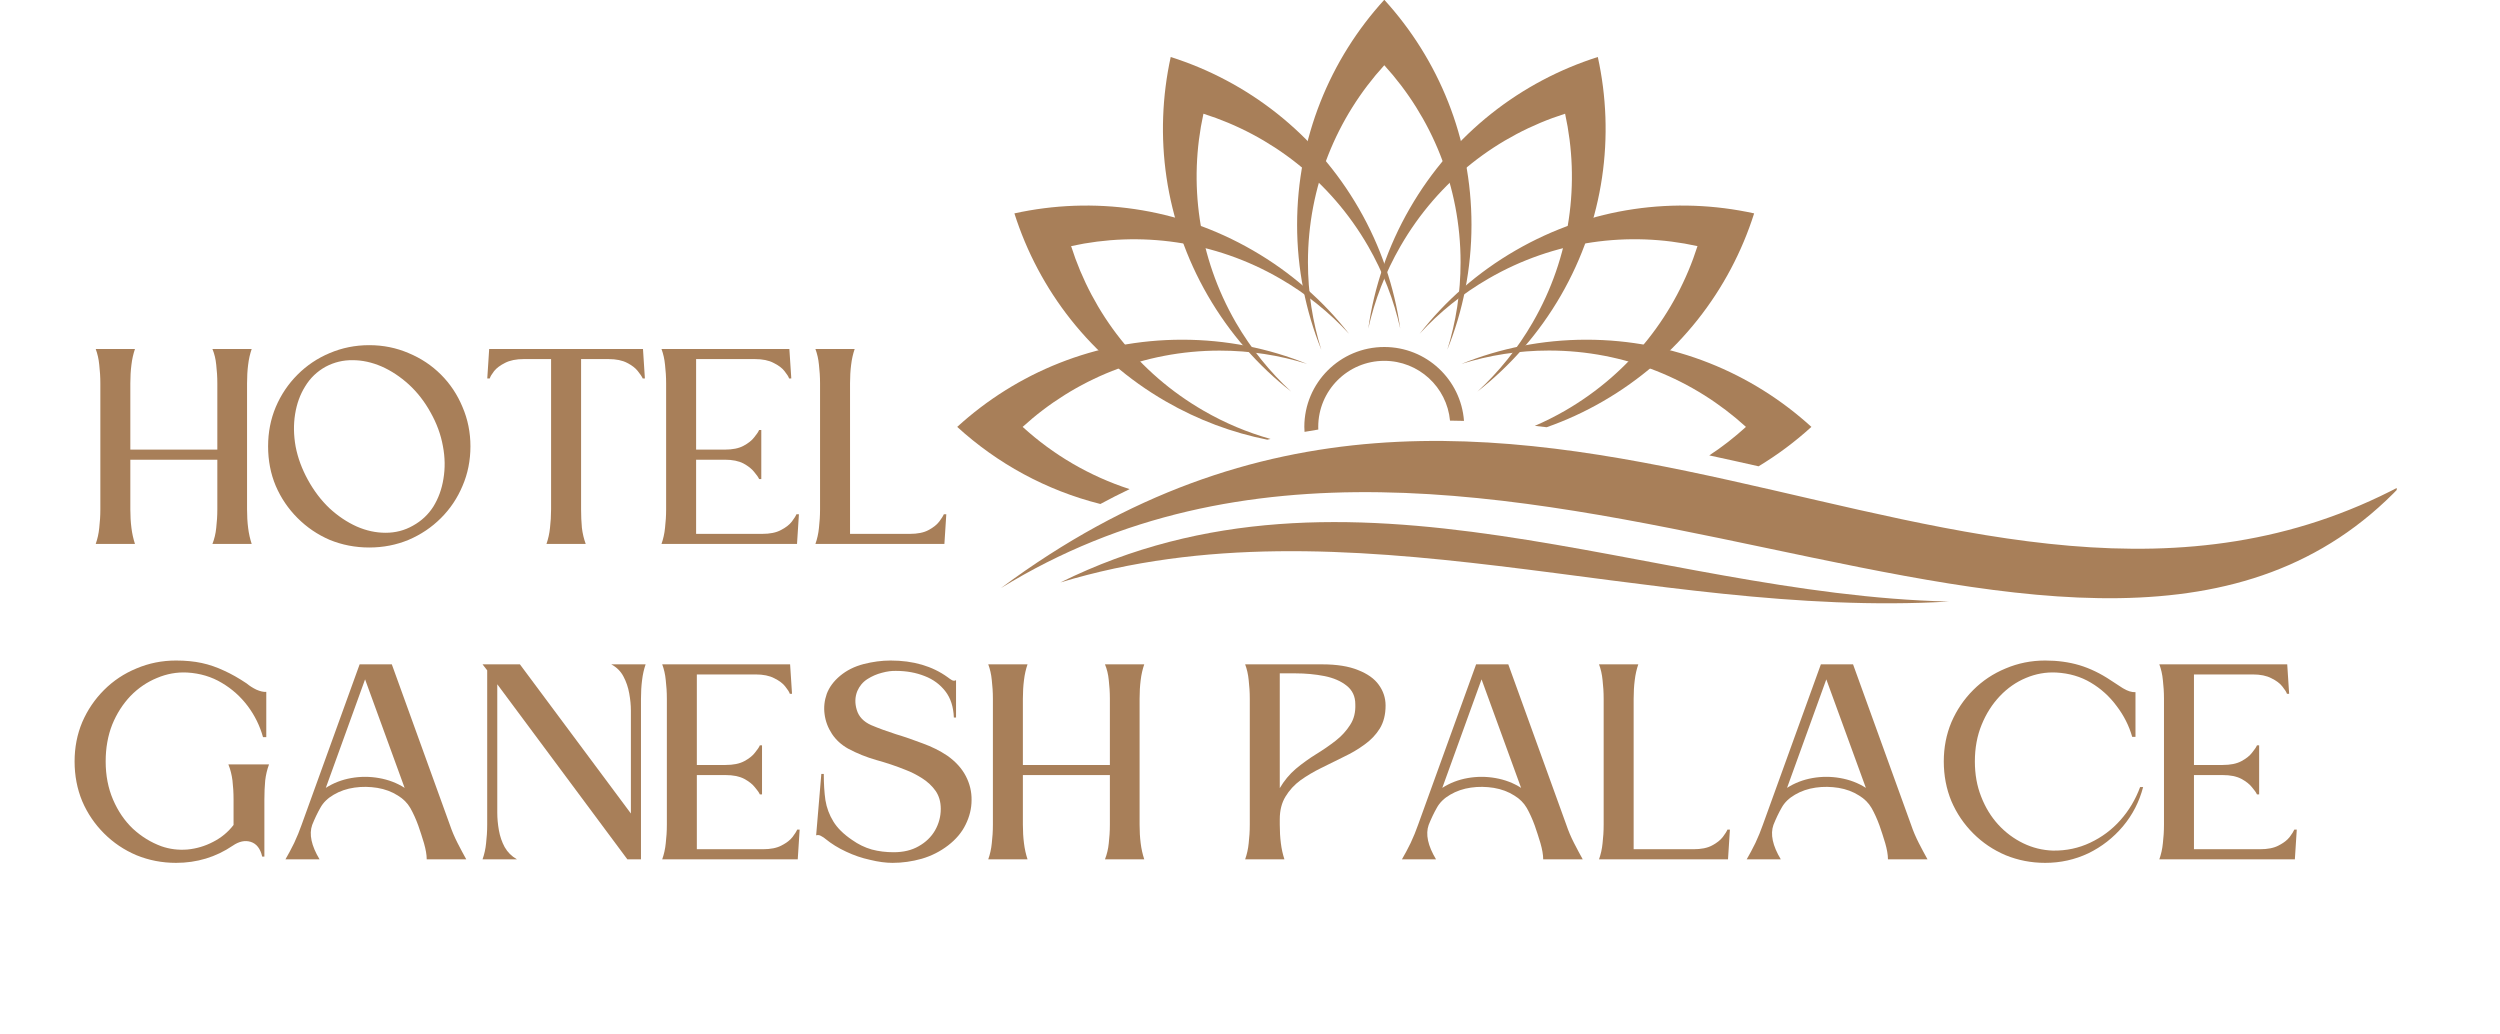 <svg xmlns="http://www.w3.org/2000/svg" xmlns:xlink="http://www.w3.org/1999/xlink" width="191" zoomAndPan="magnify" viewBox="0 0 143.25 59.25" height="79" preserveAspectRatio="xMidYMid meet" version="1.0"><defs><g/><clipPath id="f9c5e5b8da"><path d="M 57 25 L 137.332 25 L 137.332 35 L 57 35 Z M 57 25 " clip-rule="nonzero"/></clipPath><clipPath id="79070fb55d"><path d="M 54.848 19 L 75 19 L 75 29 L 54.848 29 Z M 54.848 19 " clip-rule="nonzero"/></clipPath></defs><g clip-path="url(#f9c5e5b8da)"><path fill="#a87f59" d="M 57.352 33.699 C 86.844 11.766 112.5 41.117 137.559 27.844 C 119.77 46.621 85.129 16.59 57.352 33.699 " fill-opacity="1" fill-rule="evenodd"/></g><path fill="#a87f59" d="M 75.711 20.039 C 74.816 17.828 74.324 15.41 74.324 12.879 C 74.324 7.914 76.215 3.391 79.32 -0.012 C 82.422 3.391 84.316 7.914 84.316 12.879 C 84.316 15.41 83.824 17.828 82.93 20.039 C 83.426 18.457 83.691 16.773 83.691 15.027 C 83.691 10.676 82.035 6.719 79.32 3.738 C 76.602 6.719 74.945 10.676 74.945 15.027 C 74.945 16.773 75.215 18.457 75.711 20.039 " fill-opacity="1" fill-rule="evenodd"/><path fill="#a87f59" d="M 73.984 22.438 C 72.102 20.969 70.469 19.121 69.203 16.93 C 66.719 12.629 66.098 7.766 67.082 3.266 C 71.469 4.66 75.371 7.633 77.855 11.934 C 79.121 14.125 79.902 16.465 80.234 18.828 C 79.871 17.207 79.262 15.617 78.391 14.102 C 76.215 10.336 72.801 7.734 68.957 6.516 C 68.094 10.453 68.641 14.711 70.812 18.477 C 71.688 19.988 72.762 21.312 73.984 22.438 " fill-opacity="1" fill-rule="evenodd"/><path fill="#a87f59" d="M 72.617 25.195 C 70.621 24.797 68.652 24.07 66.793 22.996 C 62.488 20.512 59.52 16.613 58.125 12.227 C 62.621 11.238 67.484 11.859 71.785 14.344 C 73.98 15.609 75.828 17.246 77.297 19.125 C 76.172 17.902 74.848 16.828 73.336 15.957 C 69.57 13.781 65.309 13.238 61.375 14.102 C 62.594 17.941 65.195 21.355 68.961 23.531 C 70.195 24.246 71.484 24.781 72.801 25.152 C 72.738 25.168 72.68 25.18 72.617 25.195 " fill-opacity="1" fill-rule="evenodd"/><g clip-path="url(#79070fb55d)"><path fill="#a87f59" d="M 63.051 28.879 C 59.945 28.098 57.141 26.555 54.848 24.461 C 58.246 21.359 62.77 19.465 67.738 19.465 C 70.27 19.465 72.688 19.957 74.898 20.852 C 73.316 20.355 71.629 20.09 69.883 20.09 C 65.535 20.09 61.574 21.746 58.598 24.461 C 60.344 26.055 62.426 27.281 64.727 28.027 C 64.168 28.293 63.609 28.578 63.051 28.879 " fill-opacity="1" fill-rule="evenodd"/></g><path fill="#a87f59" d="M 78.402 18.828 C 78.734 16.465 79.52 14.125 80.785 11.934 C 83.266 7.633 87.168 4.66 91.555 3.266 C 92.543 7.766 91.918 12.629 89.438 16.93 C 88.172 19.121 86.535 20.969 84.656 22.438 C 85.879 21.312 86.953 19.988 87.824 18.477 C 90 14.711 90.543 10.453 89.68 6.516 C 85.84 7.734 82.422 10.336 80.25 14.102 C 79.375 15.617 78.766 17.207 78.402 18.828 " fill-opacity="1" fill-rule="evenodd"/><path fill="#a87f59" d="M 81.344 19.125 C 82.812 17.246 84.66 15.609 86.852 14.344 C 91.152 11.859 96.016 11.238 100.512 12.227 C 99.121 16.613 96.148 20.512 91.848 22.996 C 90.801 23.602 89.723 24.094 88.625 24.48 C 88.398 24.453 88.172 24.43 87.945 24.402 C 88.531 24.148 89.109 23.859 89.68 23.531 C 93.441 21.355 96.047 17.941 97.266 14.102 C 93.328 13.234 89.07 13.781 85.305 15.957 C 83.793 16.828 82.465 17.902 81.344 19.125 " fill-opacity="1" fill-rule="evenodd"/><path fill="#a87f59" d="M 83.742 20.852 C 85.953 19.957 88.371 19.465 90.902 19.465 C 95.867 19.465 100.391 21.359 103.793 24.461 C 102.863 25.309 101.848 26.066 100.766 26.719 C 99.828 26.508 98.887 26.297 97.941 26.094 C 98.688 25.605 99.387 25.059 100.043 24.461 C 97.062 21.746 93.105 20.086 88.754 20.086 C 87.008 20.086 85.324 20.355 83.742 20.852 " fill-opacity="1" fill-rule="evenodd"/><path fill="#a87f59" d="M 79.32 19.883 C 81.734 19.883 83.711 21.75 83.887 24.117 C 83.621 24.109 83.352 24.105 83.086 24.102 C 82.906 22.18 81.289 20.676 79.32 20.676 C 77.23 20.676 75.535 22.371 75.535 24.461 C 75.535 24.512 75.535 24.562 75.539 24.613 C 75.277 24.656 75.012 24.699 74.75 24.746 C 74.742 24.652 74.738 24.559 74.738 24.461 C 74.738 21.934 76.789 19.883 79.32 19.883 " fill-opacity="1" fill-rule="evenodd"/><path fill="#a87f59" d="M 60.758 33.375 C 77.324 25.18 94.387 34.062 111.672 34.469 C 94.406 35.48 77.18 28.395 60.758 33.375 " fill-opacity="1" fill-rule="evenodd"/><g fill="#a87f59" fill-opacity="1"><g transform="translate(4.274, 49.239)"><g><path d="M 5.812 -11.391 C 6.352 -11.391 6.844 -11.344 7.281 -11.25 C 7.719 -11.156 8.145 -11.008 8.562 -10.812 C 8.977 -10.625 9.41 -10.379 9.859 -10.078 C 10.023 -9.941 10.211 -9.82 10.422 -9.719 C 10.641 -9.625 10.828 -9.582 10.984 -9.594 L 10.984 -7 L 10.797 -7 C 10.617 -7.645 10.328 -8.238 9.922 -8.781 C 9.516 -9.32 9.02 -9.766 8.438 -10.109 C 7.852 -10.461 7.191 -10.66 6.453 -10.703 C 5.859 -10.734 5.281 -10.629 4.719 -10.391 C 4.156 -10.16 3.648 -9.816 3.203 -9.359 C 2.766 -8.898 2.414 -8.352 2.156 -7.719 C 1.906 -7.082 1.781 -6.379 1.781 -5.609 C 1.781 -4.805 1.922 -4.078 2.203 -3.422 C 2.484 -2.766 2.863 -2.207 3.344 -1.75 C 3.832 -1.301 4.375 -0.969 4.969 -0.75 C 5.445 -0.582 5.945 -0.52 6.469 -0.562 C 6.988 -0.613 7.477 -0.758 7.938 -1 C 8.406 -1.238 8.797 -1.562 9.109 -1.969 L 9.109 -3.422 C 9.109 -3.816 9.086 -4.18 9.047 -4.516 C 9.004 -4.848 8.926 -5.156 8.812 -5.438 L 11.141 -5.438 C 11.035 -5.156 10.961 -4.848 10.922 -4.516 C 10.891 -4.18 10.875 -3.816 10.875 -3.422 L 10.875 -0.156 L 10.75 -0.156 C 10.645 -0.613 10.426 -0.895 10.094 -1 C 9.77 -1.102 9.426 -1.031 9.062 -0.781 C 8.094 -0.125 7.008 0.203 5.812 0.203 C 5.008 0.203 4.254 0.055 3.547 -0.234 C 2.836 -0.535 2.219 -0.953 1.688 -1.484 C 1.156 -2.016 0.738 -2.629 0.438 -3.328 C 0.145 -4.035 0 -4.797 0 -5.609 C 0 -6.41 0.145 -7.16 0.438 -7.859 C 0.738 -8.555 1.156 -9.172 1.688 -9.703 C 2.219 -10.234 2.836 -10.645 3.547 -10.938 C 4.254 -11.238 5.008 -11.391 5.812 -11.391 Z M 5.812 -11.391 "/></g></g></g><g fill="#a87f59" fill-opacity="1"><g transform="translate(16.357, 49.239)"><g><path d="M 6.094 -11.172 L 9.422 -1.969 C 9.535 -1.633 9.68 -1.289 9.859 -0.938 C 10.035 -0.594 10.203 -0.281 10.359 0 L 8.094 0 C 8.094 -0.258 8.039 -0.566 7.938 -0.922 C 7.832 -1.273 7.723 -1.613 7.609 -1.938 C 7.473 -2.312 7.32 -2.645 7.156 -2.938 C 6.988 -3.227 6.75 -3.469 6.438 -3.656 C 6.094 -3.875 5.703 -4.02 5.266 -4.094 C 4.828 -4.164 4.391 -4.172 3.953 -4.109 C 3.516 -4.047 3.117 -3.91 2.766 -3.703 C 2.422 -3.504 2.164 -3.254 2 -2.953 C 1.832 -2.66 1.676 -2.332 1.531 -1.969 C 1.344 -1.438 1.484 -0.781 1.953 0 L 0 0 C 0.164 -0.281 0.332 -0.594 0.5 -0.938 C 0.664 -1.289 0.805 -1.633 0.922 -1.969 L 4.25 -11.172 Z M 6.828 -4.094 L 4.562 -10.312 L 2.312 -4.094 C 2.75 -4.375 3.234 -4.562 3.766 -4.656 C 4.297 -4.75 4.828 -4.75 5.359 -4.656 C 5.898 -4.562 6.391 -4.375 6.828 -4.094 Z M 6.828 -4.094 "/></g></g></g><g fill="#a87f59" fill-opacity="1"><g transform="translate(27.65, 49.239)"><g><path d="M 7.375 -11.172 L 9.344 -11.172 C 9.25 -10.898 9.18 -10.598 9.141 -10.266 C 9.098 -9.93 9.078 -9.578 9.078 -9.203 L 9.078 0 L 8.297 0 L 0.844 -10.031 L 0.844 -2.672 C 0.844 -2.348 0.875 -2.008 0.938 -1.656 C 1 -1.312 1.109 -0.992 1.266 -0.703 C 1.43 -0.41 1.664 -0.176 1.969 0 L 0 0 C 0.102 -0.289 0.172 -0.598 0.203 -0.922 C 0.242 -1.254 0.266 -1.609 0.266 -1.984 L 0.266 -10.828 L 0 -11.172 C 0.352 -11.172 0.707 -11.172 1.062 -11.172 C 1.426 -11.172 1.785 -11.172 2.141 -11.172 L 8.5 -2.625 L 8.5 -8.516 C 8.5 -8.828 8.469 -9.156 8.406 -9.5 C 8.344 -9.852 8.234 -10.176 8.078 -10.469 C 7.922 -10.77 7.688 -11.004 7.375 -11.172 Z M 7.375 -11.172 "/></g></g></g><g fill="#a87f59" fill-opacity="1"><g transform="translate(37.945, 49.239)"><g><path d="M 7.766 0 L 0 0 C 0.102 -0.289 0.172 -0.598 0.203 -0.922 C 0.242 -1.254 0.266 -1.609 0.266 -1.984 C 0.266 -2.234 0.266 -2.598 0.266 -3.078 C 0.266 -3.555 0.266 -4.094 0.266 -4.688 C 0.266 -5.289 0.266 -5.891 0.266 -6.484 C 0.266 -7.078 0.266 -7.613 0.266 -8.094 C 0.266 -8.582 0.266 -8.953 0.266 -9.203 C 0.266 -9.578 0.242 -9.93 0.203 -10.266 C 0.172 -10.598 0.102 -10.898 0 -11.172 L 7.328 -11.172 L 7.438 -9.484 L 7.312 -9.484 C 7.281 -9.586 7.191 -9.727 7.047 -9.906 C 6.91 -10.082 6.703 -10.238 6.422 -10.375 C 6.148 -10.52 5.789 -10.594 5.344 -10.594 L 1.984 -10.594 L 1.984 -5.406 L 3.625 -5.406 C 4.07 -5.406 4.43 -5.477 4.703 -5.625 C 4.973 -5.77 5.176 -5.93 5.312 -6.109 C 5.457 -6.285 5.551 -6.426 5.594 -6.531 L 5.719 -6.531 C 5.719 -6.062 5.719 -5.586 5.719 -5.109 C 5.719 -4.641 5.719 -4.176 5.719 -3.719 L 5.594 -3.719 C 5.551 -3.82 5.457 -3.957 5.312 -4.125 C 5.176 -4.301 4.973 -4.461 4.703 -4.609 C 4.43 -4.754 4.07 -4.828 3.625 -4.828 L 1.984 -4.828 L 1.984 -0.578 L 5.766 -0.578 C 6.211 -0.578 6.57 -0.648 6.844 -0.797 C 7.125 -0.941 7.332 -1.102 7.469 -1.281 C 7.602 -1.457 7.691 -1.598 7.734 -1.703 L 7.875 -1.703 Z M 7.766 0 "/></g></g></g><g fill="#a87f59" fill-opacity="1"><g transform="translate(46.765, 49.239)"><g><path d="M 7.891 -8.125 C 7.867 -8.738 7.707 -9.238 7.406 -9.625 C 7.102 -10.02 6.707 -10.312 6.219 -10.5 C 5.727 -10.695 5.18 -10.797 4.578 -10.797 C 4.336 -10.805 4.066 -10.77 3.766 -10.688 C 3.473 -10.613 3.195 -10.492 2.938 -10.328 C 2.676 -10.16 2.484 -9.93 2.359 -9.641 C 2.223 -9.305 2.211 -8.945 2.328 -8.562 C 2.441 -8.176 2.719 -7.883 3.156 -7.688 C 3.582 -7.508 4.051 -7.336 4.562 -7.172 C 5.082 -7.016 5.598 -6.836 6.109 -6.641 C 6.629 -6.453 7.098 -6.219 7.516 -5.938 C 7.992 -5.602 8.348 -5.211 8.578 -4.766 C 8.805 -4.328 8.914 -3.867 8.906 -3.391 C 8.906 -2.91 8.789 -2.441 8.562 -1.984 C 8.344 -1.535 8.008 -1.141 7.562 -0.797 C 7.113 -0.453 6.609 -0.195 6.047 -0.031 C 5.492 0.125 4.938 0.203 4.375 0.203 C 3.988 0.203 3.562 0.145 3.094 0.031 C 2.625 -0.07 2.164 -0.227 1.719 -0.438 C 1.27 -0.645 0.875 -0.891 0.531 -1.172 C 0.477 -1.223 0.398 -1.273 0.297 -1.328 C 0.203 -1.391 0.102 -1.406 0 -1.375 L 0.297 -4.891 L 0.438 -4.891 C 0.438 -4.328 0.469 -3.828 0.531 -3.391 C 0.602 -2.953 0.754 -2.547 0.984 -2.172 C 1.211 -1.797 1.57 -1.441 2.062 -1.109 C 2.414 -0.859 2.789 -0.676 3.188 -0.562 C 3.582 -0.457 4 -0.406 4.438 -0.406 C 5 -0.406 5.477 -0.52 5.875 -0.75 C 6.281 -0.977 6.594 -1.281 6.812 -1.656 C 7.031 -2.039 7.141 -2.453 7.141 -2.891 C 7.141 -3.297 7.039 -3.641 6.844 -3.922 C 6.645 -4.203 6.391 -4.441 6.078 -4.641 C 5.773 -4.836 5.457 -5 5.125 -5.125 C 4.582 -5.344 4.023 -5.531 3.453 -5.688 C 2.879 -5.852 2.336 -6.07 1.828 -6.344 C 1.441 -6.562 1.133 -6.844 0.906 -7.188 C 0.676 -7.539 0.535 -7.914 0.484 -8.312 C 0.43 -8.707 0.473 -9.098 0.609 -9.484 C 0.754 -9.867 1.008 -10.211 1.375 -10.516 C 1.75 -10.828 2.195 -11.051 2.719 -11.188 C 3.238 -11.32 3.754 -11.391 4.266 -11.391 C 5.566 -11.391 6.656 -11.07 7.531 -10.438 C 7.613 -10.375 7.695 -10.316 7.781 -10.266 C 7.863 -10.223 7.941 -10.223 8.016 -10.266 L 8.016 -8.125 Z M 7.891 -8.125 "/></g></g></g><g fill="#a87f59" fill-opacity="1"><g transform="translate(56.627, 49.239)"><g><path d="M 1.984 -1.984 C 1.984 -1.609 2.004 -1.254 2.047 -0.922 C 2.086 -0.598 2.156 -0.289 2.25 0 L 0 0 C 0.102 -0.289 0.172 -0.598 0.203 -0.922 C 0.242 -1.254 0.266 -1.609 0.266 -1.984 C 0.266 -2.234 0.266 -2.598 0.266 -3.078 C 0.266 -3.555 0.266 -4.094 0.266 -4.688 C 0.266 -5.289 0.266 -5.891 0.266 -6.484 C 0.266 -7.078 0.266 -7.613 0.266 -8.094 C 0.266 -8.582 0.266 -8.953 0.266 -9.203 C 0.266 -9.578 0.242 -9.93 0.203 -10.266 C 0.172 -10.598 0.102 -10.898 0 -11.172 L 2.25 -11.172 C 2.156 -10.898 2.086 -10.598 2.047 -10.266 C 2.004 -9.93 1.984 -9.578 1.984 -9.203 L 1.984 -5.406 L 6.969 -5.406 L 6.969 -9.203 C 6.969 -9.578 6.945 -9.93 6.906 -10.266 C 6.875 -10.598 6.801 -10.898 6.688 -11.172 L 8.938 -11.172 C 8.844 -10.898 8.773 -10.598 8.734 -10.266 C 8.691 -9.93 8.672 -9.578 8.672 -9.203 C 8.672 -8.953 8.672 -8.582 8.672 -8.094 C 8.672 -7.613 8.672 -7.078 8.672 -6.484 C 8.672 -5.891 8.672 -5.289 8.672 -4.688 C 8.672 -4.094 8.672 -3.555 8.672 -3.078 C 8.672 -2.598 8.672 -2.234 8.672 -1.984 C 8.672 -1.609 8.691 -1.254 8.734 -0.922 C 8.773 -0.598 8.844 -0.289 8.938 0 L 6.688 0 C 6.801 -0.289 6.875 -0.598 6.906 -0.922 C 6.945 -1.254 6.969 -1.609 6.969 -1.984 L 6.969 -4.828 L 1.984 -4.828 Z M 1.984 -1.984 "/></g></g></g><g fill="#a87f59" fill-opacity="1"><g transform="translate(66.505, 49.239)"><g/></g></g><g fill="#a87f59" fill-opacity="1"><g transform="translate(71.347, 49.239)"><g><path d="M 4.406 -11.172 C 5.25 -11.172 5.938 -11.062 6.469 -10.844 C 7.008 -10.633 7.406 -10.352 7.656 -10 C 7.914 -9.645 8.047 -9.25 8.047 -8.812 C 8.047 -8.301 7.938 -7.863 7.719 -7.5 C 7.5 -7.145 7.207 -6.836 6.844 -6.578 C 6.488 -6.316 6.094 -6.082 5.656 -5.875 C 5.227 -5.664 4.797 -5.453 4.359 -5.234 C 3.93 -5.023 3.535 -4.789 3.172 -4.531 C 2.816 -4.27 2.531 -3.957 2.312 -3.594 C 2.094 -3.238 1.984 -2.805 1.984 -2.297 L 1.984 -1.984 C 1.984 -1.609 2.004 -1.254 2.047 -0.922 C 2.086 -0.598 2.156 -0.289 2.25 0 C 1.926 0 1.551 0 1.125 0 C 0.695 0 0.32 0 0 0 C 0.102 -0.289 0.172 -0.598 0.203 -0.922 C 0.242 -1.254 0.266 -1.609 0.266 -1.984 C 0.266 -2.234 0.266 -2.598 0.266 -3.078 C 0.266 -3.555 0.266 -4.094 0.266 -4.688 C 0.266 -5.289 0.266 -5.891 0.266 -6.484 C 0.266 -7.078 0.266 -7.613 0.266 -8.094 C 0.266 -8.582 0.266 -8.953 0.266 -9.203 C 0.266 -9.578 0.242 -9.93 0.203 -10.266 C 0.172 -10.598 0.102 -10.898 0 -11.172 Z M 1.984 -4.078 C 2.234 -4.504 2.539 -4.875 2.906 -5.188 C 3.281 -5.5 3.672 -5.781 4.078 -6.031 C 4.484 -6.281 4.852 -6.535 5.188 -6.797 C 5.531 -7.066 5.805 -7.367 6.016 -7.703 C 6.234 -8.035 6.332 -8.43 6.312 -8.891 C 6.312 -9.336 6.145 -9.691 5.812 -9.953 C 5.488 -10.211 5.066 -10.395 4.547 -10.5 C 4.023 -10.602 3.469 -10.656 2.875 -10.656 L 1.984 -10.656 Z M 1.984 -4.078 "/></g></g></g><g fill="#a87f59" fill-opacity="1"><g transform="translate(80.331, 49.239)"><g><path d="M 6.094 -11.172 L 9.422 -1.969 C 9.535 -1.633 9.68 -1.289 9.859 -0.938 C 10.035 -0.594 10.203 -0.281 10.359 0 L 8.094 0 C 8.094 -0.258 8.039 -0.566 7.938 -0.922 C 7.832 -1.273 7.723 -1.613 7.609 -1.938 C 7.473 -2.312 7.32 -2.645 7.156 -2.938 C 6.988 -3.227 6.75 -3.469 6.438 -3.656 C 6.094 -3.875 5.703 -4.02 5.266 -4.094 C 4.828 -4.164 4.391 -4.172 3.953 -4.109 C 3.516 -4.047 3.117 -3.91 2.766 -3.703 C 2.422 -3.504 2.164 -3.254 2 -2.953 C 1.832 -2.66 1.676 -2.332 1.531 -1.969 C 1.344 -1.438 1.484 -0.781 1.953 0 L 0 0 C 0.164 -0.281 0.332 -0.594 0.5 -0.938 C 0.664 -1.289 0.805 -1.633 0.922 -1.969 L 4.25 -11.172 Z M 6.828 -4.094 L 4.562 -10.312 L 2.312 -4.094 C 2.75 -4.375 3.234 -4.562 3.766 -4.656 C 4.297 -4.75 4.828 -4.75 5.359 -4.656 C 5.898 -4.562 6.391 -4.375 6.828 -4.094 Z M 6.828 -4.094 "/></g></g></g><g fill="#a87f59" fill-opacity="1"><g transform="translate(91.624, 49.239)"><g><path d="M 1.984 -9.203 L 1.984 -0.578 L 5.406 -0.578 C 5.852 -0.578 6.211 -0.648 6.484 -0.797 C 6.754 -0.941 6.957 -1.102 7.094 -1.281 C 7.227 -1.457 7.316 -1.598 7.359 -1.703 L 7.5 -1.703 L 7.391 0 L 0 0 C 0.102 -0.289 0.172 -0.598 0.203 -0.922 C 0.242 -1.254 0.266 -1.609 0.266 -1.984 C 0.266 -2.234 0.266 -2.598 0.266 -3.078 C 0.266 -3.555 0.266 -4.094 0.266 -4.688 C 0.266 -5.289 0.266 -5.891 0.266 -6.484 C 0.266 -7.078 0.266 -7.613 0.266 -8.094 C 0.266 -8.582 0.266 -8.953 0.266 -9.203 C 0.266 -9.578 0.242 -9.93 0.203 -10.266 C 0.172 -10.598 0.102 -10.898 0 -11.172 L 2.25 -11.172 C 2.156 -10.898 2.086 -10.598 2.047 -10.266 C 2.004 -9.93 1.984 -9.578 1.984 -9.203 Z M 1.984 -9.203 "/></g></g></g><g fill="#a87f59" fill-opacity="1"><g transform="translate(100.086, 49.239)"><g><path d="M 6.094 -11.172 L 9.422 -1.969 C 9.535 -1.633 9.68 -1.289 9.859 -0.938 C 10.035 -0.594 10.203 -0.281 10.359 0 L 8.094 0 C 8.094 -0.258 8.039 -0.566 7.938 -0.922 C 7.832 -1.273 7.723 -1.613 7.609 -1.938 C 7.473 -2.312 7.32 -2.645 7.156 -2.938 C 6.988 -3.227 6.75 -3.469 6.438 -3.656 C 6.094 -3.875 5.703 -4.02 5.266 -4.094 C 4.828 -4.164 4.391 -4.172 3.953 -4.109 C 3.516 -4.047 3.117 -3.91 2.766 -3.703 C 2.422 -3.504 2.164 -3.254 2 -2.953 C 1.832 -2.66 1.676 -2.332 1.531 -1.969 C 1.344 -1.438 1.484 -0.781 1.953 0 L 0 0 C 0.164 -0.281 0.332 -0.594 0.5 -0.938 C 0.664 -1.289 0.805 -1.633 0.922 -1.969 L 4.25 -11.172 Z M 6.828 -4.094 L 4.562 -10.312 L 2.312 -4.094 C 2.75 -4.375 3.234 -4.562 3.766 -4.656 C 4.297 -4.75 4.828 -4.75 5.359 -4.656 C 5.898 -4.562 6.391 -4.375 6.828 -4.094 Z M 6.828 -4.094 "/></g></g></g><g fill="#a87f59" fill-opacity="1"><g transform="translate(111.379, 49.239)"><g><path d="M 5.812 -11.391 C 6.52 -11.391 7.172 -11.301 7.766 -11.125 C 8.367 -10.945 8.973 -10.656 9.578 -10.25 C 9.766 -10.125 9.988 -9.977 10.25 -9.812 C 10.52 -9.645 10.766 -9.566 10.984 -9.578 L 10.984 -7.016 L 10.797 -7.016 C 10.617 -7.648 10.32 -8.238 9.906 -8.781 C 9.5 -9.332 9.004 -9.781 8.422 -10.125 C 7.848 -10.469 7.191 -10.66 6.453 -10.703 C 5.848 -10.734 5.266 -10.629 4.703 -10.391 C 4.148 -10.16 3.656 -9.816 3.219 -9.359 C 2.781 -8.898 2.43 -8.352 2.172 -7.719 C 1.91 -7.082 1.781 -6.379 1.781 -5.609 C 1.781 -4.879 1.898 -4.207 2.141 -3.594 C 2.379 -2.977 2.707 -2.441 3.125 -1.984 C 3.539 -1.535 4.016 -1.18 4.547 -0.922 C 5.086 -0.66 5.656 -0.52 6.25 -0.5 C 7.02 -0.488 7.734 -0.641 8.391 -0.953 C 9.055 -1.266 9.633 -1.695 10.125 -2.25 C 10.613 -2.801 10.988 -3.43 11.25 -4.141 L 11.422 -4.141 C 11.203 -3.297 10.816 -2.547 10.266 -1.891 C 9.711 -1.234 9.051 -0.719 8.281 -0.344 C 7.508 0.02 6.688 0.203 5.812 0.203 C 5.008 0.203 4.254 0.055 3.547 -0.234 C 2.836 -0.535 2.219 -0.953 1.688 -1.484 C 1.156 -2.016 0.738 -2.629 0.438 -3.328 C 0.145 -4.035 0 -4.797 0 -5.609 C 0 -6.41 0.145 -7.16 0.438 -7.859 C 0.738 -8.555 1.156 -9.172 1.688 -9.703 C 2.219 -10.234 2.836 -10.645 3.547 -10.938 C 4.254 -11.238 5.008 -11.391 5.812 -11.391 Z M 5.812 -11.391 "/></g></g></g><g fill="#a87f59" fill-opacity="1"><g transform="translate(123.73, 49.239)"><g><path d="M 7.766 0 L 0 0 C 0.102 -0.289 0.172 -0.598 0.203 -0.922 C 0.242 -1.254 0.266 -1.609 0.266 -1.984 C 0.266 -2.234 0.266 -2.598 0.266 -3.078 C 0.266 -3.555 0.266 -4.094 0.266 -4.688 C 0.266 -5.289 0.266 -5.891 0.266 -6.484 C 0.266 -7.078 0.266 -7.613 0.266 -8.094 C 0.266 -8.582 0.266 -8.953 0.266 -9.203 C 0.266 -9.578 0.242 -9.93 0.203 -10.266 C 0.172 -10.598 0.102 -10.898 0 -11.172 L 7.328 -11.172 L 7.438 -9.484 L 7.312 -9.484 C 7.281 -9.586 7.191 -9.727 7.047 -9.906 C 6.91 -10.082 6.703 -10.238 6.422 -10.375 C 6.148 -10.52 5.789 -10.594 5.344 -10.594 L 1.984 -10.594 L 1.984 -5.406 L 3.625 -5.406 C 4.07 -5.406 4.43 -5.477 4.703 -5.625 C 4.973 -5.77 5.176 -5.93 5.312 -6.109 C 5.457 -6.285 5.551 -6.426 5.594 -6.531 L 5.719 -6.531 C 5.719 -6.062 5.719 -5.586 5.719 -5.109 C 5.719 -4.641 5.719 -4.176 5.719 -3.719 L 5.594 -3.719 C 5.551 -3.82 5.457 -3.957 5.312 -4.125 C 5.176 -4.301 4.973 -4.461 4.703 -4.609 C 4.43 -4.754 4.07 -4.828 3.625 -4.828 L 1.984 -4.828 L 1.984 -0.578 L 5.766 -0.578 C 6.211 -0.578 6.57 -0.648 6.844 -0.797 C 7.125 -0.941 7.332 -1.102 7.469 -1.281 C 7.602 -1.457 7.691 -1.598 7.734 -1.703 L 7.875 -1.703 Z M 7.766 0 "/></g></g></g><g fill="#a87f59" fill-opacity="1"><g transform="translate(5.484, 31.169)"><g><path d="M 1.984 -1.984 C 1.984 -1.609 2.004 -1.254 2.047 -0.922 C 2.086 -0.598 2.156 -0.289 2.25 0 L 0 0 C 0.102 -0.289 0.172 -0.598 0.203 -0.922 C 0.242 -1.254 0.266 -1.609 0.266 -1.984 C 0.266 -2.234 0.266 -2.598 0.266 -3.078 C 0.266 -3.555 0.266 -4.094 0.266 -4.688 C 0.266 -5.289 0.266 -5.891 0.266 -6.484 C 0.266 -7.078 0.266 -7.613 0.266 -8.094 C 0.266 -8.582 0.266 -8.953 0.266 -9.203 C 0.266 -9.578 0.242 -9.93 0.203 -10.266 C 0.172 -10.598 0.102 -10.898 0 -11.172 L 2.25 -11.172 C 2.156 -10.898 2.086 -10.598 2.047 -10.266 C 2.004 -9.93 1.984 -9.578 1.984 -9.203 L 1.984 -5.406 L 6.969 -5.406 L 6.969 -9.203 C 6.969 -9.578 6.945 -9.93 6.906 -10.266 C 6.875 -10.598 6.801 -10.898 6.688 -11.172 L 8.938 -11.172 C 8.844 -10.898 8.773 -10.598 8.734 -10.266 C 8.691 -9.93 8.672 -9.578 8.672 -9.203 C 8.672 -8.953 8.672 -8.582 8.672 -8.094 C 8.672 -7.613 8.672 -7.078 8.672 -6.484 C 8.672 -5.891 8.672 -5.289 8.672 -4.688 C 8.672 -4.094 8.672 -3.555 8.672 -3.078 C 8.672 -2.598 8.672 -2.234 8.672 -1.984 C 8.672 -1.609 8.691 -1.254 8.734 -0.922 C 8.773 -0.598 8.844 -0.289 8.938 0 L 6.688 0 C 6.801 -0.289 6.875 -0.598 6.906 -0.922 C 6.945 -1.254 6.969 -1.609 6.969 -1.984 L 6.969 -4.828 L 1.984 -4.828 Z M 1.984 -1.984 "/></g></g></g><g fill="#a87f59" fill-opacity="1"><g transform="translate(15.362, 31.169)"><g><path d="M 5.797 -11.391 C 6.598 -11.391 7.348 -11.238 8.047 -10.938 C 8.754 -10.645 9.375 -10.234 9.906 -9.703 C 10.438 -9.172 10.848 -8.551 11.141 -7.844 C 11.441 -7.145 11.594 -6.395 11.594 -5.594 C 11.594 -4.781 11.441 -4.023 11.141 -3.328 C 10.848 -2.629 10.438 -2.016 9.906 -1.484 C 9.375 -0.953 8.754 -0.535 8.047 -0.234 C 7.348 0.055 6.598 0.203 5.797 0.203 C 4.992 0.203 4.238 0.055 3.531 -0.234 C 2.832 -0.535 2.219 -0.953 1.688 -1.484 C 1.156 -2.016 0.738 -2.629 0.438 -3.328 C 0.145 -4.023 0 -4.781 0 -5.594 C 0 -6.395 0.145 -7.145 0.438 -7.844 C 0.738 -8.551 1.156 -9.172 1.688 -9.703 C 2.219 -10.234 2.832 -10.645 3.531 -10.938 C 4.238 -11.238 4.992 -11.391 5.797 -11.391 Z M 8.297 -1.047 C 8.785 -1.316 9.176 -1.68 9.469 -2.141 C 9.758 -2.609 9.953 -3.141 10.047 -3.734 C 10.148 -4.336 10.141 -4.961 10.016 -5.609 C 9.898 -6.266 9.664 -6.906 9.312 -7.531 C 8.969 -8.156 8.551 -8.691 8.062 -9.141 C 7.57 -9.586 7.051 -9.93 6.5 -10.172 C 5.945 -10.41 5.395 -10.531 4.844 -10.531 C 4.301 -10.539 3.785 -10.414 3.297 -10.156 C 2.805 -9.883 2.414 -9.508 2.125 -9.031 C 1.832 -8.562 1.641 -8.031 1.547 -7.438 C 1.453 -6.852 1.461 -6.234 1.578 -5.578 C 1.703 -4.93 1.938 -4.297 2.281 -3.672 C 2.625 -3.047 3.035 -2.504 3.516 -2.047 C 4.004 -1.598 4.523 -1.25 5.078 -1 C 5.629 -0.758 6.18 -0.641 6.734 -0.641 C 7.297 -0.641 7.816 -0.773 8.297 -1.047 Z M 8.297 -1.047 "/></g></g></g><g fill="#a87f59" fill-opacity="1"><g transform="translate(27.921, 31.169)"><g><path d="M 5.375 -1.984 C 5.375 -1.609 5.391 -1.254 5.422 -0.922 C 5.461 -0.598 5.535 -0.289 5.641 0 L 3.391 0 C 3.492 -0.289 3.562 -0.598 3.594 -0.922 C 3.633 -1.254 3.656 -1.609 3.656 -1.984 C 3.656 -3.41 3.656 -4.844 3.656 -6.281 C 3.656 -7.719 3.656 -9.156 3.656 -10.594 L 2.094 -10.594 C 1.656 -10.594 1.297 -10.52 1.016 -10.375 C 0.742 -10.238 0.535 -10.082 0.391 -9.906 C 0.254 -9.727 0.172 -9.586 0.141 -9.484 L 0 -9.484 L 0.109 -11.172 L 8.922 -11.172 L 9.031 -9.484 L 8.906 -9.484 C 8.863 -9.586 8.77 -9.727 8.625 -9.906 C 8.488 -10.082 8.285 -10.238 8.016 -10.375 C 7.742 -10.52 7.383 -10.594 6.938 -10.594 L 5.375 -10.594 C 5.375 -9.156 5.375 -7.719 5.375 -6.281 C 5.375 -4.844 5.375 -3.41 5.375 -1.984 Z M 5.375 -1.984 "/></g></g></g><g fill="#a87f59" fill-opacity="1"><g transform="translate(37.903, 31.169)"><g><path d="M 7.766 0 L 0 0 C 0.102 -0.289 0.172 -0.598 0.203 -0.922 C 0.242 -1.254 0.266 -1.609 0.266 -1.984 C 0.266 -2.234 0.266 -2.598 0.266 -3.078 C 0.266 -3.555 0.266 -4.094 0.266 -4.688 C 0.266 -5.289 0.266 -5.891 0.266 -6.484 C 0.266 -7.078 0.266 -7.613 0.266 -8.094 C 0.266 -8.582 0.266 -8.953 0.266 -9.203 C 0.266 -9.578 0.242 -9.93 0.203 -10.266 C 0.172 -10.598 0.102 -10.898 0 -11.172 L 7.328 -11.172 L 7.438 -9.484 L 7.312 -9.484 C 7.281 -9.586 7.191 -9.727 7.047 -9.906 C 6.91 -10.082 6.703 -10.238 6.422 -10.375 C 6.148 -10.52 5.789 -10.594 5.344 -10.594 L 1.984 -10.594 L 1.984 -5.406 L 3.625 -5.406 C 4.07 -5.406 4.43 -5.477 4.703 -5.625 C 4.973 -5.77 5.176 -5.93 5.312 -6.109 C 5.457 -6.285 5.551 -6.426 5.594 -6.531 L 5.719 -6.531 C 5.719 -6.062 5.719 -5.586 5.719 -5.109 C 5.719 -4.641 5.719 -4.176 5.719 -3.719 L 5.594 -3.719 C 5.551 -3.82 5.457 -3.957 5.312 -4.125 C 5.176 -4.301 4.973 -4.461 4.703 -4.609 C 4.43 -4.754 4.07 -4.828 3.625 -4.828 L 1.984 -4.828 L 1.984 -0.578 L 5.766 -0.578 C 6.211 -0.578 6.57 -0.648 6.844 -0.797 C 7.125 -0.941 7.332 -1.102 7.469 -1.281 C 7.602 -1.457 7.691 -1.598 7.734 -1.703 L 7.875 -1.703 Z M 7.766 0 "/></g></g></g><g fill="#a87f59" fill-opacity="1"><g transform="translate(46.723, 31.169)"><g><path d="M 1.984 -9.203 L 1.984 -0.578 L 5.406 -0.578 C 5.852 -0.578 6.211 -0.648 6.484 -0.797 C 6.754 -0.941 6.957 -1.102 7.094 -1.281 C 7.227 -1.457 7.316 -1.598 7.359 -1.703 L 7.5 -1.703 L 7.391 0 L 0 0 C 0.102 -0.289 0.172 -0.598 0.203 -0.922 C 0.242 -1.254 0.266 -1.609 0.266 -1.984 C 0.266 -2.234 0.266 -2.598 0.266 -3.078 C 0.266 -3.555 0.266 -4.094 0.266 -4.688 C 0.266 -5.289 0.266 -5.891 0.266 -6.484 C 0.266 -7.078 0.266 -7.613 0.266 -8.094 C 0.266 -8.582 0.266 -8.953 0.266 -9.203 C 0.266 -9.578 0.242 -9.93 0.203 -10.266 C 0.172 -10.598 0.102 -10.898 0 -11.172 L 2.25 -11.172 C 2.156 -10.898 2.086 -10.598 2.047 -10.266 C 2.004 -9.93 1.984 -9.578 1.984 -9.203 Z M 1.984 -9.203 "/></g></g></g></svg>